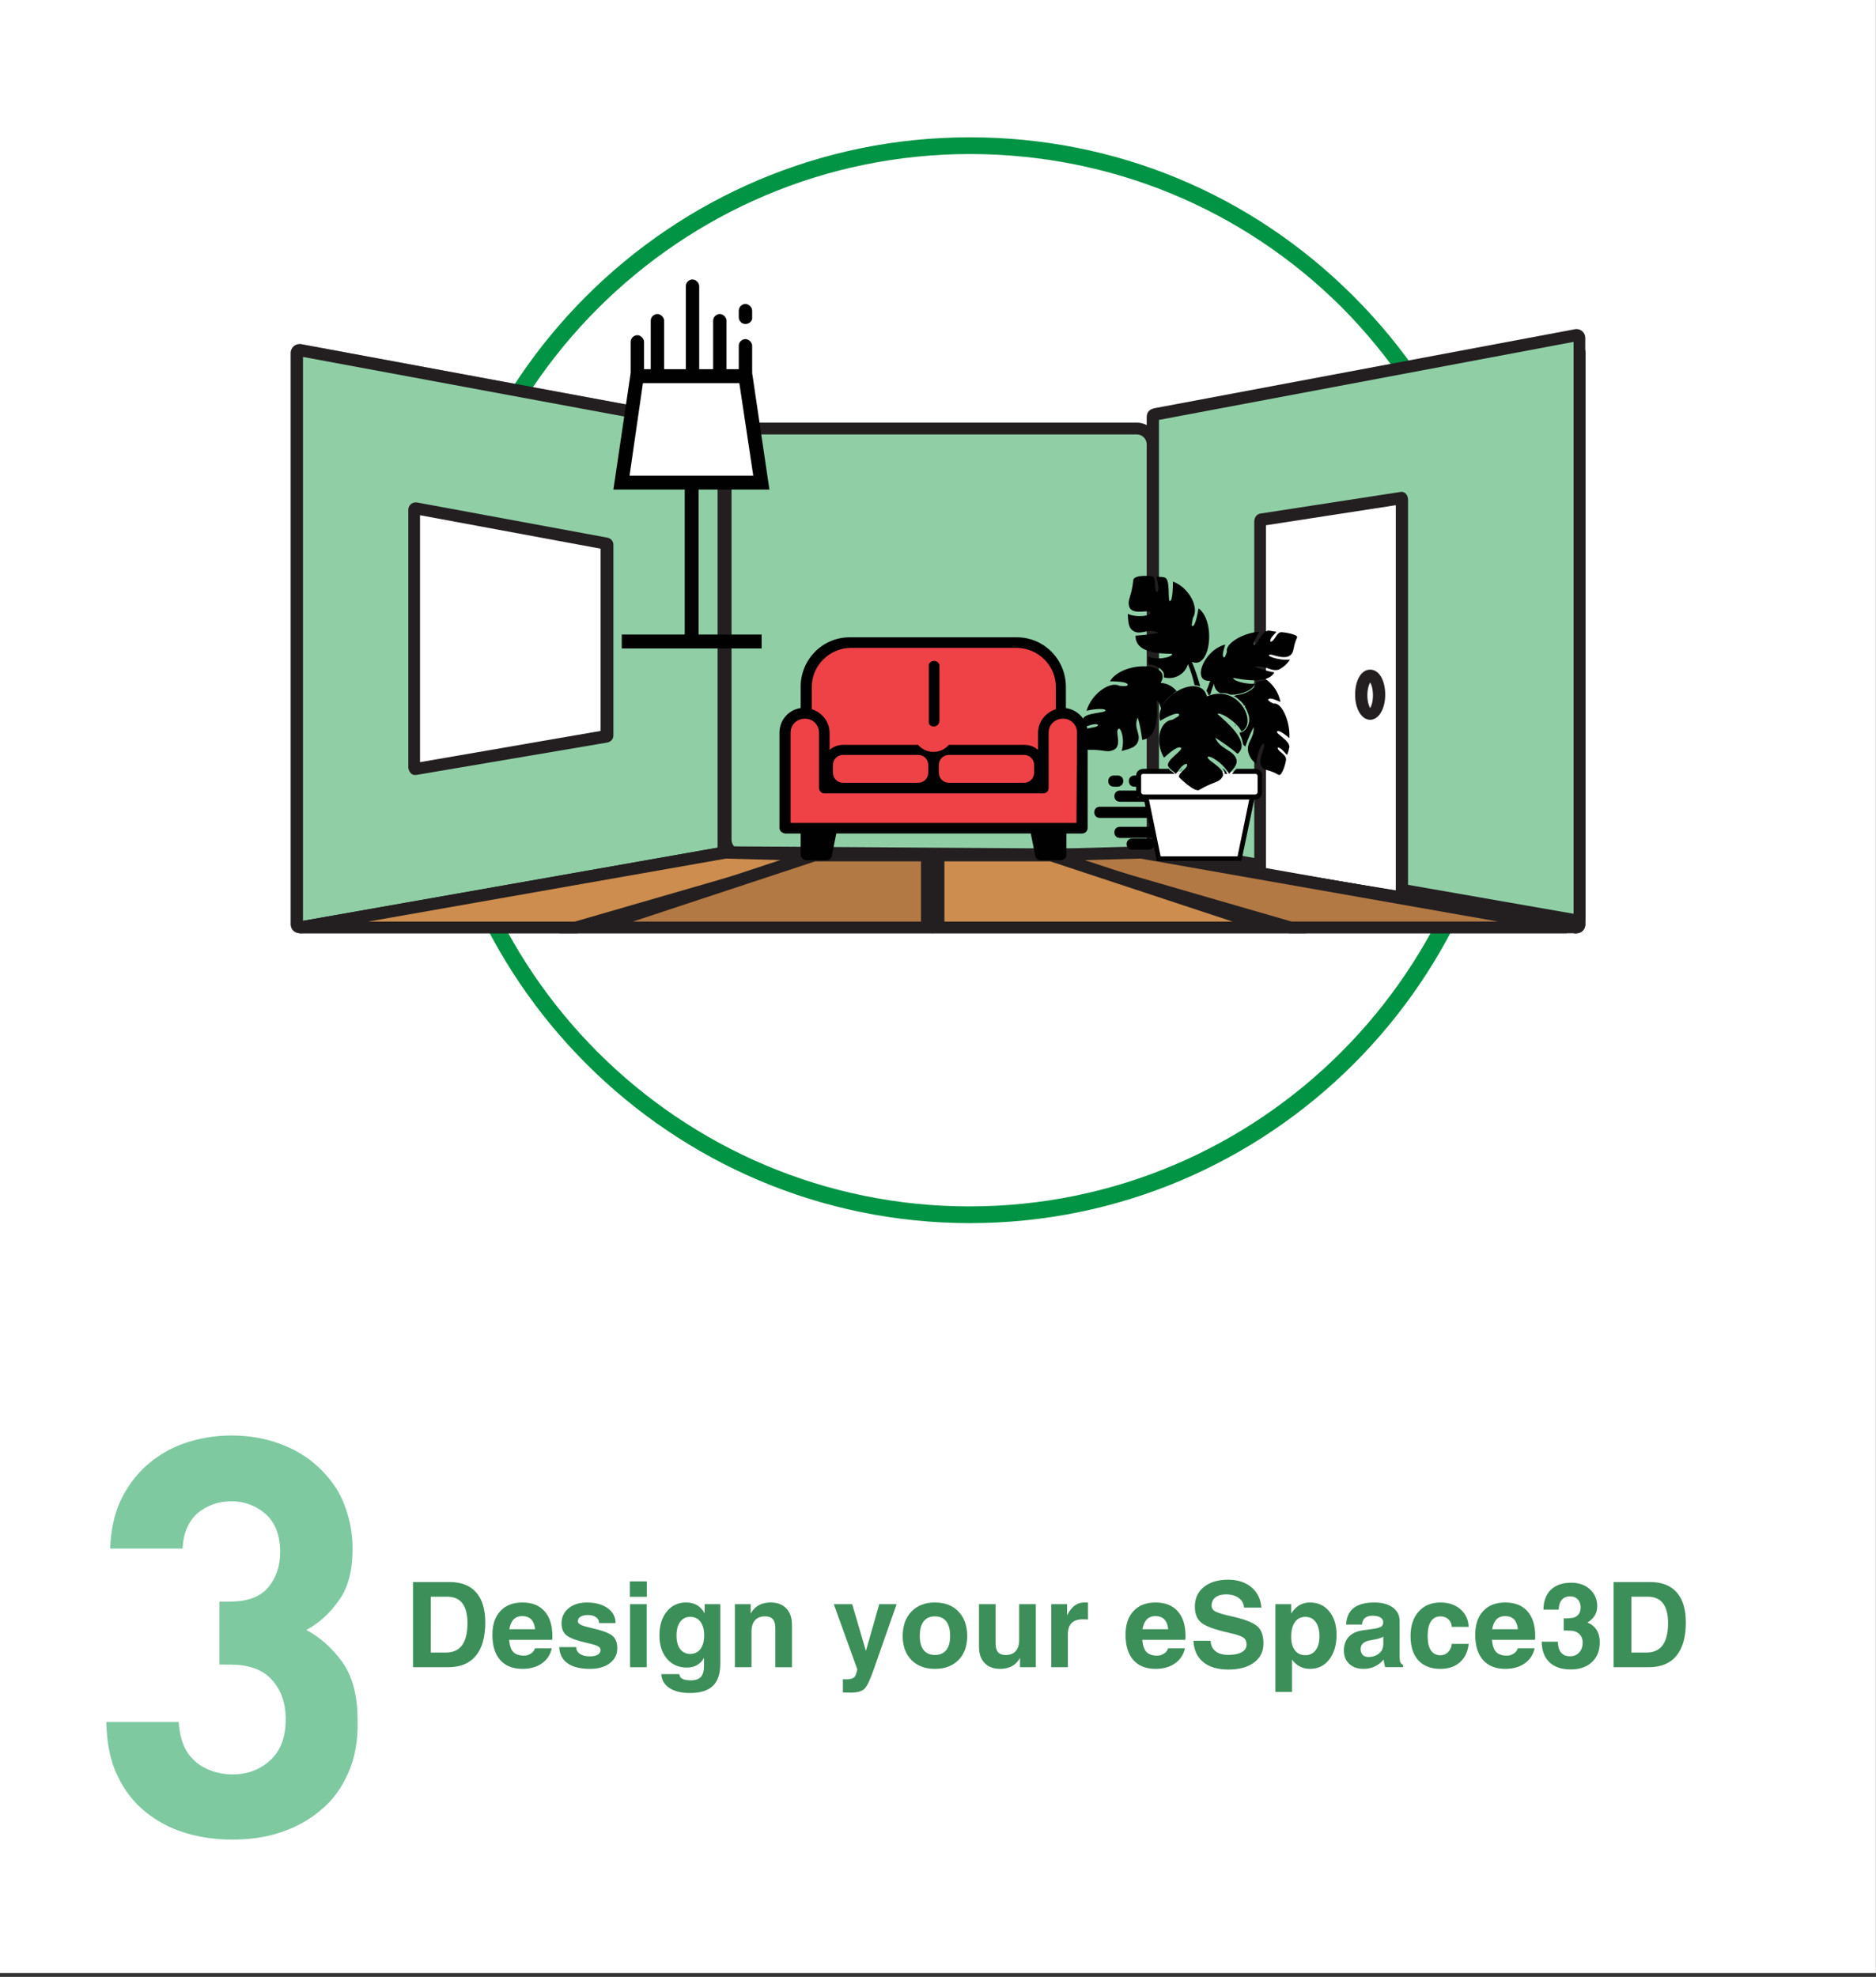 <?xml version="1.0" encoding="UTF-8" standalone="no"?>
<svg
   xmlns:dc="http://purl.org/dc/elements/1.1/"
   xmlns:cc="http://creativecommons.org/ns#"
   xmlns:rdf="http://www.w3.org/1999/02/22-rdf-syntax-ns#"
   xmlns:svg="http://www.w3.org/2000/svg"
   xmlns="http://www.w3.org/2000/svg"
   xmlns:sodipodi="http://sodipodi.sourceforge.net/DTD/sodipodi-0.dtd"
   xmlns:inkscape="http://www.inkscape.org/namespaces/inkscape"
   width="336.64"
   height="354.67"
   version="1.1"
   viewBox="0 0 336.64 354.67"
   xml:space="preserve"
   id="svg1023"
   sodipodi:docname="Add and Move.svg"
   inkscape:version="1.0.2 (e86c870, 2021-01-15)"><rect x="0" y="0" width="336.64" height="354.67" fill="#333333" stroke="none"/><defs
   id="defs1027" /><sodipodi:namedview
   pagecolor="#ffffff"
   bordercolor="#666666"
   borderopacity="1"
   objecttolerance="10"
   gridtolerance="10"
   guidetolerance="10"
   inkscape:pageopacity="0"
   inkscape:pageshadow="2"
   inkscape:window-width="1536"
   inkscape:window-height="811"
   id="namedview1025"
   showgrid="false"
   inkscape:zoom="1.2739764"
   inkscape:cx="205.51703"
   inkscape:cy="208.08624"
   inkscape:window-x="-8"
   inkscape:window-y="-8"
   inkscape:window-maximized="1"
   inkscape:current-layer="g1021"
   inkscape:document-rotation="0" />
<style
   type="text/css"
   id="style835">
	.st0{fill:#EF3835;}
	.st1{clip-path:url(#SVGID_2_);}
	.st2{fill:#FFFFFF;}
	.st3{fill:#5E2919;}
	.st4{clip-path:url(#SVGID_4_);}
	.st5{clip-path:url(#SVGID_6_);}
	.st6{opacity:0.5;}
	.st7{enable-background:new    ;}
	.st8{fill:#8DC63F;}
	.st9{fill:#231F20;}
	.st10{fill:#8FC640;}
	.st11{fill:#009444;}
	.st12{fill:#FBB042;}
	.st13{fill:#020202;}
	.st14{fill:#F7D5A9;}
	.st15{fill-rule:evenodd;clip-rule:evenodd;fill:#020202;}
	.st16{fill:#EF4147;}
	.st17{clip-path:url(#SVGID_8_);}
	.st18{fill:#010101;}
	.st19{opacity:0.5;enable-background:new    ;}
	.st20{fill:#51A6DC;}
	.st21{fill:#90CFA6;}
	.st22{fill:#CC8D4E;}
	.st23{fill:#B27945;}
	.st24{fill:#EF4247;}
	.st25{fill-rule:evenodd;clip-rule:evenodd;fill:#010101;}
	.st26{fill:#C3DB72;}
	.st27{fill:#FBB040;}
</style>
<g
   id="g839"><rect
     x="-0.017"
     y="-0.698"
     width="336.64"
     height="354.67"
     fill="#ffffff"
     fill-rule="evenodd"
     stop-color="#000000"
     stroke-linecap="round"
     stroke-linejoin="round"
     stroke-width="7.859"
     style="paint-order:fill markers stroke"
     id="rect837" /></g><g
   transform="translate(-103.83,-103.06)"
   id="g1021"><g
     transform="translate(-396.8,-70.205)"
     id="g845"><path
       class="st2"
       d="m 770.6,295.3 c 0,53 -42.9,95.9 -95.9,95.9 -53,0 -95.9,-42.9 -96,-95.9 0,-53 42.9,-95.9 95.9,-95.9 53,-0.1 96,42.8 96,95.9 z"
       id="path841" /><path
       class="st11"
       d="m 674.7,392.7 c -53.7,0 -97.4,-43.7 -97.5,-97.4 0,-53.7 43.7,-97.4 97.4,-97.4 h 0.1 c 26,0 50.4,10.1 68.8,28.5 18.4,18.4 28.6,42.8 28.6,68.9 v 0.1 c 0,53.6 -43.7,97.3 -97.4,97.3 z m 0,-191.8 c -52.1,0 -94.5,42.4 -94.5,94.4 0,52.1 42.4,94.4 94.4,94.4 52.1,0 94.4,-42.4 94.4,-94.5 v -0.1 c 0,-25.2 -9.9,-48.9 -27.7,-66.8 -17.7,-17.6 -41.4,-27.4 -66.6,-27.4 z"
       id="path843" /></g><g
     class="st19"
     transform="translate(-396.8,-70.205)"
     enable-background="new"
     opacity=".5"
     id="g851"><path
       class="st20"
       d="m 554.4,339.7 75.6,-13 c 0.3,0 0.5,-0.2 0.5,-0.5 v -75.6 c 0,-0.3 -0.2,-0.5 -0.5,-0.5 l -75.6,-14 c -0.3,0 -0.5,0.2 -0.5,0.5 v 102.6 c 0,0.2 0.3,0.5 0.5,0.5 z"
       id="path847" /><path
       class="st9"
       d="m 554.5,340.7 c -1,0 -1.7,-0.7 -1.7,-1.6 V 236.6 c 0,-0.9 0.7,-1.6 1.6,-1.6 h 0.2 l 75.5,14 c 0.8,0.1 1.5,0.7 1.5,1.6 v 75.6 c 0,0.8 -0.6,1.5 -1.5,1.6 z M 555,237.3 v 101.2 l 74.4,-12.8 v -74.6 z"
       id="path849" /></g><g
     transform="translate(-396.8,-70.205)"
     id="g865"><path
       class="st21"
       d="m 554.4,339.7 75.6,-13 c 0.3,0 0.5,-0.2 0.5,-0.5 v -75.6 c 0,-0.3 -0.2,-0.5 -0.5,-0.5 l -75.6,-14 c -0.3,0 -0.5,0.2 -0.5,0.5 v 102.6 c 0,0.2 0.3,0.5 0.5,0.5 z"
       id="path853" /><path
       class="st9"
       d="m 554.5,340.7 c -1,0 -1.7,-0.7 -1.7,-1.6 V 236.6 c 0,-0.9 0.7,-1.6 1.6,-1.6 h 0.2 l 75.5,14 c 0.8,0.1 1.5,0.7 1.5,1.6 v 75.6 c 0,0.8 -0.6,1.5 -1.5,1.6 z M 555,237.3 v 101.2 l 74.4,-12.8 v -74.6 z"
       id="path855" /><path
       class="st2"
       d="m 575.2,311.2 34.1,-5.9 c 0.1,0 0.2,-0.1 0.2,-0.2 V 271 c 0,-0.1 -0.1,-0.2 -0.2,-0.2 l -34.1,-6.3 c -0.1,0 -0.2,0.1 -0.2,0.2 V 311 c -0.1,0.1 0,0.2 0.2,0.2 z"
       id="path857" /><path
       class="st9"
       d="M 575.3,312.3 H 575 c -0.3,0 -0.6,-0.2 -0.8,-0.5 -0.2,-0.3 -0.3,-0.6 -0.3,-0.9 v -46.2 c 0,-0.7 0.6,-1.3 1.3,-1.3 h 0.2 l 34.1,6.3 c 0.7,0.1 1.2,0.6 1.2,1.3 v 34.2 c 0,0.7 -0.5,1.2 -1.2,1.3 z m 0.7,-1.4 v 0.1 z m 0,-45.2 V 310 l 32.4,-5.6 v -32.7 z"
       id="path859" /><path
       class="st2"
       d="m 783.5,339.7 -75.6,-13 c -0.3,0 -0.5,-0.2 -0.5,-0.5 v -75.6 c 0,-0.3 0.2,-0.5 0.5,-0.5 l 75.6,-14 c 0.3,0 0.5,0.2 0.5,0.5 v 102.6 c 0,0.2 -0.2,0.5 -0.5,0.5 z"
       id="path861" /><path
       class="st9"
       d="m 783.5,340.7 h -0.2 l -75.5,-13 c -0.8,-0.1 -1.5,-0.7 -1.5,-1.6 v -75.6 c 0,-0.8 0.6,-1.5 1.5,-1.6 l 75.6,-14 h 0.1 c 0.9,0 1.6,0.7 1.6,1.6 v 102.6 c 0,0.9 -0.7,1.6 -1.6,1.6 z m -75,-15 74.4,12.8 V 237.3 l -74.4,13.8 z"
       id="path863" /></g><g
     class="st19"
     transform="translate(-396.8,-70.205)"
     enable-background="new"
     opacity=".5"
     id="g871"><path
       class="st20"
       d="m 783.5,339.7 -75.6,-13 c -0.3,0 -0.5,-0.2 -0.5,-0.5 v -75.6 c 0,-0.3 0.2,-0.5 0.5,-0.5 l 75.6,-14 c 0.3,0 0.5,0.2 0.5,0.5 v 102.6 c 0,0.2 -0.2,0.5 -0.5,0.5 z"
       id="path867" /><path
       class="st9"
       d="m 783.5,340.7 h -0.2 l -75.5,-13 c -0.8,-0.1 -1.5,-0.7 -1.5,-1.6 v -75.6 c 0,-0.8 0.6,-1.5 1.5,-1.6 l 75.6,-14 h 0.1 c 0.9,0 1.6,0.7 1.6,1.6 v 102.6 c 0,0.9 -0.7,1.6 -1.6,1.6 z m -75,-15 74.4,12.8 V 237.3 l -74.4,13.8 z"
       id="path869" /></g><g
     transform="translate(-396.8,-70.205)"
     id="g889"><path
       class="st2"
       d="m 783.5,339.7 -75.6,-13 c -0.3,0 -0.5,-0.2 -0.5,-0.5 v -75.6 c 0,-0.3 0.2,-0.5 0.5,-0.5 l 75.6,-14 c 0.3,0 0.5,0.2 0.5,0.5 v 102.6 c 0,0.2 -0.2,0.5 -0.5,0.5 z"
       id="path873" /><path
       class="st9"
       d="m 783.5,340.7 h -0.2 l -75.5,-13 c -0.8,-0.1 -1.5,-0.7 -1.5,-1.6 v -75.6 c 0,-0.8 0.6,-1.5 1.5,-1.6 l 75.6,-14 h 0.1 c 0.9,0 1.6,0.7 1.6,1.6 v 102.6 c 0,0.9 -0.7,1.6 -1.6,1.6 z m -75,-15 74.4,12.8 V 237.3 l -74.4,13.8 z"
       id="path875" /><path
       class="st21"
       d="M 783.5,338.4 708,325.2 c -0.3,0 -0.5,-0.2 -0.5,-0.5 v -76.6 c 0,-0.3 0.2,-0.5 0.5,-0.5 l 75.6,-14.2 c 0.3,0 0.5,0.2 0.5,0.5 v 104 c 0,0.3 -0.3,0.5 -0.6,0.5 z"
       id="path877" /><path
       class="st9"
       d="m 783.6,339.4 c 0,0 -0.1,0 0,0 h -0.4 l -75.3,-13.1 c -0.8,-0.1 -1.5,-0.7 -1.5,-1.6 v -76.6 c 0,-0.4 0.1,-0.8 0.4,-1.1 0.3,-0.3 0.6,-0.4 1,-0.5 l 75.6,-14.2 h 0.1 c 0.9,0 1.6,0.7 1.6,1.6 V 338 c 0,0.8 -0.7,1.4 -1.5,1.4 z m -75,-15.2 74.4,13 V 234.6 l -74.4,14 z m 0,-76.1 z"
       id="path879" /><path
       class="st2"
       d="m 752.1,334.2 -25.2,-4 c -0.1,0 -0.2,-0.2 -0.2,-0.4 V 267 c 0,-0.2 0.1,-0.4 0.2,-0.4 l 25.2,-3.9 c 0.1,0 0.2,0.2 0.2,0.4 v 70.7 c 0,0.2 -0.1,0.4 -0.2,0.4 z"
       id="path881" /><path
       class="st9"
       d="m 752.1,335.2 h -0.2 l -25.1,-4 c -0.6,-0.1 -1.1,-0.6 -1.1,-1.5 v -62.8 c 0,-0.9 0.5,-1.4 1.1,-1.5 l 25.3,-3.9 c 0.7,0 1.2,0.6 1.2,1.5 v 70.7 c 0,1 -0.6,1.5 -1.2,1.5 z m -24.3,-6 23.3,3.8 v -69.1 l -23.3,3.6 z"
       id="path883" /><ellipse
       class="st2"
       cx="746.5"
       cy="297.9"
       rx="1.6"
       ry="3.5"
       id="ellipse885" /><path
       class="st9"
       d="m 746.5,302.4 c -1.5,0 -2.7,-1.9 -2.7,-4.5 0,-2.6 1.1,-4.5 2.7,-4.5 1.6,0 2.7,1.9 2.7,4.5 0,2.6 -1.2,4.5 -2.7,4.5 z m 0,-6.7 c -0.2,0.3 -0.5,1.1 -0.5,2.3 0,1.2 0.3,2 0.5,2.3 0.2,-0.3 0.5,-1.1 0.5,-2.3 0,-1.2 -0.3,-2 -0.5,-2.3 z"
       id="path887" /></g><g
     class="st19"
     transform="translate(-396.8,-70.205)"
     enable-background="new"
     opacity=".5"
     id="g895"><path
       class="st20"
       d="m 633.7,250.1 h 70.9 c 1.6,0 2.8,1.3 2.8,2.8 v 70.9 c 0,1.6 -1.3,2.8 -2.8,2.8 h -70.9 c -1.6,0 -2.8,-1.3 -2.8,-2.8 v -70.9 c -0.1,-1.6 1.2,-2.8 2.8,-2.8 z"
       id="path891" /><path
       class="st9"
       d="m 704.6,327.8 h -70.9 c -2.2,0 -3.9,-1.8 -3.9,-3.9 V 253 c 0,-2.2 1.8,-3.9 3.9,-3.9 h 70.9 c 2.2,0 3.9,1.8 3.9,3.9 v 70.9 c 0,2.1 -1.7,3.9 -3.9,3.9 z m -70.9,-76.6 c -1,0 -1.8,0.8 -1.8,1.8 v 70.9 c 0,1 0.8,1.8 1.8,1.8 h 70.9 c 1,0 1.8,-0.8 1.8,-1.8 V 253 c 0,-1 -0.8,-1.8 -1.8,-1.8 z"
       id="path893" /></g><g
     transform="translate(-396.8,-70.205)"
     id="g991"><path
       class="st21"
       d="m 633.7,250.1 h 70.9 c 1.6,0 2.8,1.3 2.8,2.8 v 70.9 c 0,1.6 -1.3,2.8 -2.8,2.8 h -70.9 c -1.6,0 -2.8,-1.3 -2.8,-2.8 v -70.9 c -0.1,-1.6 1.2,-2.8 2.8,-2.8 z"
       id="path897" /><path
       class="st9"
       d="m 704.6,327.8 h -70.9 c -2.2,0 -3.9,-1.8 -3.9,-3.9 V 253 c 0,-2.2 1.8,-3.9 3.9,-3.9 h 70.9 c 2.2,0 3.9,1.8 3.9,3.9 v 70.9 c 0,2.1 -1.7,3.9 -3.9,3.9 z m -70.9,-76.6 c -1,0 -1.8,0.8 -1.8,1.8 v 70.9 c 0,1 0.8,1.8 1.8,1.8 h 70.9 c 1,0 1.8,-0.8 1.8,-1.8 V 253 c 0,-1 -0.8,-1.8 -1.8,-1.8 z"
       id="path899" /><polygon
       class="st2"
       points="707,326.7 783.5,339.7 554.4,339.7 630.8,326.2 "
       id="polygon901" /><path
       class="st9"
       d="M 783.5,340.7 H 554.4 l -0.2,-2.1 76.5,-13.5 h 0.1 l 76.2,0.5 h 0.1 l 76.6,13 z M 566.7,338.6 H 770.8 L 706.9,327.8 631,327.3 Z"
       id="path903" /><polygon
       class="st22"
       points="554.4,339.7 630.8,326.2 648.7,326.7 604,339.7 "
       id="polygon905" /><path
       class="st9"
       d="m 604.2,340.7 h -49.7 l -0.2,-2.1 76.5,-13.5 h 0.1 l 24.8,0.7 z m -37.5,-2.1 h 37.1 l 38,-11 -10.9,-0.3 z"
       id="path907" /><polygon
       class="st23"
       points="781.8,339.7 705.3,326.2 687.5,326.7 732.2,339.7 "
       id="polygon909" /><path
       class="st9"
       d="M 781.8,340.7 H 732 l -51.3,-14.9 24.9,-0.7 h 0.1 l 76.4,13.5 z m -49.4,-2.1 h 37.1 l -64.2,-11.3 -10.9,0.3 z"
       id="path911" /><polygon
       class="st22"
       points="728.5,339.7 689.2,326.7 669,326.7 669,339.7 "
       id="polygon913" /><path
       class="st9"
       d="m 735.1,340.7 h -67.2 v -15.1 h 21.5 l 0.2,0.1 z m -65,-2.1 h 51.7 l -32.7,-10.8 h -19 z"
       id="path915" /><polygon
       class="st23"
       points="607.5,339.7 646.8,326.7 667,326.7 667,339.7 "
       id="polygon917" /><path
       class="st9"
       d="m 668.1,340.7 h -67.2 l 45.7,-15.1 h 21.5 z m -53.9,-2.1 h 51.7 v -10.8 h -19 z"
       id="path919" /><polygon
       class="st18"
       points="648.8,326.8 645.2,326.8 645.2,322 650.1,322 "
       id="polygon921" /><path
       class="st2"
       d="M 648.8,326.9 H 645 V 322 h 5.1 v 0.1 z m -3.5,-0.2 h 3.4 l 1.3,-4.6 h -4.7 z"
       id="path923" /><polygon
       class="st18"
       points="687.6,326.8 691.2,326.8 691.2,322 686.3,322 "
       id="polygon925" /><path
       class="st2"
       d="m 691.3,326.9 h -3.8 v -0.1 l -1.4,-4.9 h 5.1 v 5 z m -3.6,-0.2 h 3.4 v -4.6 h -4.7 z"
       id="path927" /><path
       class="st24"
       d="m 651.7,289.5 32.8,-0.6 2.2,0.6 3.8,4.1 0.5,6 v 1.4 l 1.4,0.5 2.5,2 -0.4,6 0.4,12.1 -8.8,0.3 h -44.8 l 0.3,-11.7 c 0,0 0.2,-6.9 0.3,-7 0.1,-0.1 1.5,-1.9 1.5,-1.9 l 2.5,-0.1 -0.5,-4.1 0.8,-3.9 1.5,-1.6 2.2,-1.3 z"
       id="path929" /><path
       class="st18"
       d="m 691.9,300.3 v -3.8 c 0,-4.9 -3.9,-8.9 -8.8,-8.9 h -30 c -4.9,0 -8.8,4 -8.8,8.9 v 3.8 c -2.2,0.3 -3.8,2.2 -3.8,4.4 v 17.1 c 0,0.5 0.4,0.9 1,1 h 2.8 v 3.8 c 0,0.5 0.5,1 1,1 h 3.6 c 0.5,0 0.9,-0.3 1,-0.8 l 0.8,-4 h 34.9 l 0.8,4 c 0.1,0.5 0.5,0.8 1,0.8 h 3.6 c 0.5,0 0.9,-0.4 1,-0.9 v -3.9 h 2.8 c 0.5,0 1,-0.4 1,-1 v -17.1 c 0,-2.2 -1.7,-4.1 -3.9,-4.4 z m -38.7,-10.8 h 30 c 3.8,0.1 6.9,3.2 6.9,7 v 4 c -1.9,0.6 -3.2,2.3 -3.2,4.3 v 3 c -0.7,-0.6 -1.5,-0.9 -2.4,-0.9 h -13.6 c -1.3,1.5 -3.6,1.7 -5.1,0.4 -0.1,-0.1 -0.3,-0.2 -0.4,-0.4 h -13.5 c -0.9,0 -1.7,0.3 -2.4,0.9 v -3 c 0,-2 -1.3,-3.7 -3.2,-4.3 v -4 c 0,-3.8 3.1,-6.9 6.9,-7 z m -3.1,22.4 v -1.4 c 0,-1 0.8,-1.8 1.8,-1.8 h 13.5 c 1,0 1.8,0.8 1.8,1.8 v 1.4 c 0,1 -0.8,1.8 -1.8,1.8 h -13.5 c -1,0 -1.8,-0.8 -1.8,-1.8 z m 19,0 v -1.4 c 0,-1 0.8,-1.8 1.8,-1.8 h 13.5 c 1,0 1.8,0.8 1.8,1.8 v 1.4 c 0,1 -0.8,1.8 -1.8,1.8 h -13.5 c -1,0 -1.8,-0.8 -1.8,-1.8 z m -20.9,13.7 h -1.9 v -2.9 h 2.5 z m 41.8,0 h -1.9 l -0.6,-2.9 h 2.5 z m 3.8,-4.7 h -51.3 v -16.2 c 0,-1.4 1.1,-2.5 2.6,-2.5 1.4,0 2.5,1.1 2.5,2.5 v 9.9 c 0,0.5 0.4,1 0.9,1 h 0.1 39.2 c 0.6,0 1,-0.4 1,-1 v -9.9 c 0,-1.4 1.1,-2.5 2.6,-2.5 1.4,0 2.5,1.1 2.5,2.5 z"
       id="path931" /><path
       class="st18"
       d="m 668.2,303.6 c 0.5,0 1,-0.4 1,-1 v -10.1 c -0.2,-0.5 -0.7,-0.8 -1.3,-0.6 -0.3,0.1 -0.5,0.3 -0.6,0.6 v 10.1 c -0.1,0.6 0.3,1 0.9,1 z"
       id="path933" /><polygon
       class="st2"
       points="615,240.8 634.4,240.8 637.3,259.9 612.2,259.9 "
       id="polygon935" /><path
       class="st18"
       d="m 638.7,261.1 h -28 l 3.2,-21.6 h 21.6 z m -25.1,-2.5 h 22.2 L 633.3,242 H 616 Z"
       id="path937" /><rect
       class="st18"
       x="623.5"
       y="259.9"
       width="2.5"
       height="28.1"
       id="rect939" /><polyline
       class="st2"
       points="612.2 288.3 615.7 288.3 637.3 288.3"
       id="polyline941" /><rect
       class="st18"
       x="612.2"
       y="287.1"
       width="25.1"
       height="2.5"
       id="rect943" /><path
       class="st18"
       d="m 615,240.9 c -0.7,0 -1.2,-0.6 -1.2,-1.2 v -5.1 c 0,-0.7 0.6,-1.2 1.2,-1.2 0.6,0 1.2,0.6 1.2,1.2 v 5.1 c 0,0.7 -0.5,1.2 -1.2,1.2 z"
       id="path945" /><path
       class="st18"
       d="m 618.6,240.9 c -0.7,0 -1.2,-0.6 -1.2,-1.2 v -8.9 c 0,-0.7 0.6,-1.2 1.2,-1.2 0.6,0 1.2,0.6 1.2,1.2 v 8.9 c 0,0.7 -0.5,1.2 -1.2,1.2 z"
       id="path947" /><path
       class="st18"
       d="m 629.8,240.9 c -0.7,0 -1.2,-0.6 -1.2,-1.2 v -8.9 c 0,-0.7 0.6,-1.2 1.2,-1.2 0.6,0 1.2,0.6 1.2,1.2 v 8.9 c 0,0.7 -0.5,1.2 -1.2,1.2 z"
       id="path949" /><path
       class="st18"
       d="m 634.4,240.9 c -0.7,0 -1.2,-0.6 -1.2,-1.2 v -4.4 c 0,-0.7 0.6,-1.2 1.2,-1.2 0.6,0 1.2,0.6 1.2,1.2 v 4.4 c 0.1,0.7 -0.5,1.2 -1.2,1.2 z"
       id="path951" /><path
       class="st18"
       d="m 634.4,231.4 c -0.7,0 -1.2,-0.6 -1.2,-1.2 V 229 c 0,-0.7 0.6,-1.2 1.2,-1.2 0.6,0 1.2,0.6 1.2,1.2 v 1.2 c 0.1,0.6 -0.5,1.2 -1.2,1.2 z"
       id="path953" /><path
       class="st18"
       d="m 624.9,240.9 c -0.7,0 -1.2,-0.6 -1.2,-1.2 v -15.1 c 0,-0.7 0.6,-1.2 1.2,-1.2 0.6,0 1.2,0.6 1.2,1.2 v 15.1 c 0,0.7 -0.5,1.2 -1.2,1.2 z"
       id="path955" /><path
       class="st18"
       d="m 706.8,325.7 h -3 c -0.6,0 -1,-0.4 -1,-1 0,-0.6 0.4,-1 1,-1 h 3 c 0.6,0 1,0.4 1,1 0,0.6 -0.5,1 -1,1 z"
       id="path957" /><path
       class="st18"
       d="m 706.8,323.6 h -5.2 c -0.6,0 -1,-0.4 -1,-1 0,-0.6 0.4,-1 1,-1 h 5.2 c 0.6,0 1,0.4 1,1 0,0.6 -0.5,1 -1,1 z"
       id="path959" /><path
       class="st18"
       d="m 706.8,317.1 h -5.2 c -0.6,0 -1,-0.4 -1,-1 0,-0.6 0.4,-1 1,-1 h 5.2 c 0.6,0 1,0.4 1,1 0,0.6 -0.5,1 -1,1 z"
       id="path961" /><path
       class="st18"
       d="m 706.8,314.4 h -2.6 c -0.6,0 -1,-0.4 -1,-1 0,-0.6 0.4,-1 1,-1 h 2.6 c 0.6,0 1,0.4 1,1 0,0.6 -0.5,1 -1,1 z"
       id="path963" /><path
       class="st18"
       d="m 701.2,314.4 h -0.7 c -0.6,0 -1,-0.4 -1,-1 0,-0.6 0.4,-1 1,-1 h 0.7 c 0.6,0 1,0.4 1,1 0,0.6 -0.5,1 -1,1 z"
       id="path965" /><path
       class="st18"
       d="M 706.8,320 H 698 c -0.6,0 -1,-0.4 -1,-1 0,-0.6 0.4,-1 1,-1 h 8.8 c 0.6,0 1,0.4 1,1 0,0.6 -0.5,1 -1,1 z"
       id="path967" /><polyline
       class="st2"
       points="708.8 327.4 723.1 327.4 725.4 316.3 706.2 316.3"
       id="polyline969" /><polygon
       class="st2"
       points="726.7,311.7 726.7,316.3 706.2,316.3 704.8,316.3 704.8,311.7 "
       id="polygon971" /><path
       class="st25"
       d="m 721.1,307.6 c -0.2,-0.1 -0.3,-0.2 -0.5,-0.3 -0.3,-0.2 -0.5,-0.4 -0.8,-0.6 0.3,0.2 0.6,0.4 0.8,0.6 0.2,0.1 0.3,0.2 0.5,0.3 z"
       id="path973" /><path
       class="st25"
       d="m 719.8,312.9 c -0.6,0.8 -1.7,0.7 -4,2.1 -0.9,0.4 -3.5,-2.2 -3.6,-2.3 -0.2,-0.9 1.8,-1.6 1.4,-2.4 -1,0.1 -1.5,1.4 -2,1.8 -0.3,-0.4 -1,-0.8 -1.3,-1.3 -0.7,-1.1 2.9,-3 2.2,-3.4 -0.7,-0.4 -2.6,1.5 -3,1.8 -1.7,-2.9 -0.8,-6.6 1.5,-6.8 0.7,-0.4 1.4,-0.7 1.2,-1 -0.5,-0.5 -2.9,0.9 -3.4,1.2 -1.2,-4.2 7.2,-8.9 8.4,-4.4 5.7,-2.4 9.2,4.9 6.2,6.3 -0.4,-1.2 -3.3,-3.4 -4.3,-3.2 -0.1,0.2 6.5,4.9 3.6,7.2 -1.3,-1.1 -2.6,-2 -4,-2.9 0.8,2.1 3.3,2.2 3.8,3.9 0.3,1 -0.7,1.8 -1.3,2.6 -1.2,-2.2 -4.3,-3.8 -3.8,-2.8 0.4,0.7 3.7,2.2 2.4,3.6 z"
       id="path975" /><path
       class="st25"
       d="m 727.2,311 c 0.6,0.6 1.2,0.3 2.9,1.3 0.7,0.2 1.4,-2.7 1.3,-2.9 -0.1,-0.9 -1.5,-1.3 -1.5,-2 0.6,-0.1 1.3,1 1.7,1.3 0.2,-0.5 0.3,-0.9 0.4,-1.4 0.1,-1.2 -2.5,-2.4 -2.2,-2.8 0.3,-0.4 1.9,0.9 2.2,1.2 0.2,-3 -1.4,-6.5 -2.8,-6.2 -0.5,-0.2 -1,-0.5 -1,-0.7 0.2,-0.6 1.9,0.3 2.2,0.4 -0.3,-1.6 -1.2,-3 -2.5,-4 -0.6,0.2 -1.2,0.3 -1.8,0.3 l -0.1,0.4 c -0.2,0.6 -0.7,1.1 -1.3,1.4 -0.7,0.4 -1.5,0.6 -2.3,0.7 -0.1,0.1 -0.2,0.1 -0.4,0.1 0.5,0.3 1,0.7 1.4,1.1 0.2,0.2 0.4,0.4 0.5,0.7 0,0 0.1,-0.1 0.2,-0.1 0,0.1 -0.1,0.2 -0.1,0.2 0.3,0.5 0.5,1 0.7,1.6 0.2,0.8 0.1,1.6 -0.4,2.3 -0.2,0.3 -0.5,0.6 -0.8,0.7 l -0.3,0.1 -0.1,-0.2 c 0,0.2 0,0.5 0.1,0.7 0.3,0.5 0.4,1.1 0.5,1.6 0.1,0.2 0.3,0.3 0.4,0.4 0.4,-1.2 0.9,-2.4 1.5,-3.5 0.1,2.1 -1.3,2.6 -1,4.4 0.2,0.9 0.7,1.7 1.5,2.2 0.1,-2.3 1.3,-4.4 1.4,-3.3 0,0.8 -1.4,3 -0.3,4 z m -5,-7.7 c 0.1,0.1 0.2,0.1 0.2,0.2 0,0.1 -0.2,-0.1 -0.2,-0.2 z"
       id="path977" /><path
       class="st25"
       d="m 732.4,290.6 c 0.5,-0.7 0.2,-1.2 1,-3 0.1,-0.6 -2.9,-1 -3,-0.9 -0.8,0.2 -1,1.6 -1.8,1.7 -0.2,-0.6 0.8,-1.4 1.1,-1.8 -0.4,0 -1,-0.2 -1.5,-0.2 -1.2,0.1 -2.1,2.8 -2.5,2.6 -0.4,-0.2 0.7,-2 0.9,-2.4 -3,0.2 -6.2,2.2 -5.8,3.6 -0.2,0.6 -0.4,1.1 -0.5,1 -0.6,-0.1 0.1,-1.9 0.2,-2.3 -3.9,1 -6.1,6.8 -2.7,6.5 -0.2,0.5 -0.4,1.2 -0.7,1.8 0.2,0.2 0.3,0.5 0.4,0.8 0.1,-0.1 0.2,-0.1 0.3,-0.1 0.2,-0.7 0.4,-1.3 0.7,-2 0,0.7 0.4,1.4 1.1,1.7 0.4,0 0.9,0 1.3,0.1 0.2,0.1 0.5,0.2 0.7,0.2 1.9,0 4,-0.9 4.2,-2 -1.2,0.2 -3.8,-0.4 -3.9,-1 0.1,-0.1 6.1,1.5 7.4,-1 -1.2,-0.2 -2.4,-0.6 -3.6,-1 2.1,-0.4 2.8,0.9 4.4,0.5 0.8,-0.4 1.5,-1 2,-1.8 -2.2,0.2 -4.6,-0.8 -3.5,-0.9 0.6,0 2.8,1.1 3.8,-0.1 z"
       id="path979" /><path
       class="st25"
       d="m 700.2,307.9 c -1,0.4 -1.6,-0.2 -4.3,-0.1 -0.9,-0.1 -1,-3.2 -0.9,-3.3 0.5,-0.9 2.5,-0.5 2.7,-1.2 -0.8,-0.4 -2.1,0.4 -2.7,0.4 0.1,-0.4 -0.1,-1 0,-1.5 0.3,-1.1 4.2,-1 4,-1.5 -0.2,-0.5 -2.9,-0.1 -3.4,0.1 0.8,-2.9 4.1,-5.4 5.9,-4.5 0.8,0.1 1.5,0.1 1.5,-0.2 -0.1,-0.6 -2.7,-0.6 -3.2,-0.6 2.2,-3.7 11.4,-3.6 9.1,0.3 1.1,0 2.2,0.6 2.9,1.5 -0.3,0.1 -0.5,0.3 -0.7,0.5 -1,0.7 -1.7,1.6 -2.1,2.7 -0.2,-0.8 -0.5,-1.5 -0.8,-1.6 -0.2,0.1 1,6.6 -2.6,7.1 -0.2,-1.4 -0.4,-2.7 -0.8,-4 -0.9,2 0.8,3 -0.1,4.6 -0.5,0.9 -1.8,1.1 -2.8,1.4 0.7,-2.2 -0.3,-4.8 -0.7,-3.8 -0.4,0.5 0.9,3.2 -1,3.7 z"
       id="path981" /><path
       class="st25"
       d="m 703.2,281.8 c -0.2,-1 0.5,-1.6 0.8,-4.5 0.2,-1 3.3,-0.7 3.5,-0.6 0.7,0.5 0.1,2.6 0.8,2.8 0.5,-0.7 -0.1,-2.1 -0.1,-2.8 0.4,0.1 1,0 1.5,0.2 1,0.4 0.4,4.4 0.9,4.2 0.5,-0.2 0.5,-2.9 0.5,-3.5 2.8,1 4.8,4.6 3.6,6.5 -0.2,0.9 -0.3,1.5 -0.1,1.5 0.6,0 1,-2.7 1.1,-3.2 3.2,2.4 2.1,11.1 -1.2,9.6 0.6,1.4 1.1,2.9 1.5,4.4 -0.3,-0.1 -0.7,-0.2 -1,-0.2 -0.3,-1.3 -0.7,-2.6 -1.2,-3.8 -0.5,1.8 -2.4,2.9 -4.3,2.4 0,-0.3 0,-0.6 -0.1,-0.9 -0.5,-0.8 -1.4,-1.3 -2.4,-1.4 h -0.2 c -0.2,-0.5 -0.2,-1 -0.1,-1.5 0.9,0.7 4,0.4 4.3,-0.4 -0.1,-0.2 -6.7,0.5 -6.6,-3.3 1.4,-0.1 2.7,-0.2 4.1,-0.5 -1.8,-1 -3.2,0.6 -4.6,-0.4 -0.9,-0.6 -0.8,-2 -0.9,-3 2.1,0.9 4.9,0.1 3.9,-0.4 -0.6,-0.3 -3.5,0.7 -3.7,-1.2 z"
       id="path983" /><path
       class="st25"
       d="m 712.8,311.2 h -0.1 c -0.1,0.2 -0.3,0.3 -0.4,0.5 -0.1,0.2 -0.2,0.3 -0.3,0.4 h 0.1 c 0.1,-0.3 0.4,-0.6 0.7,-0.9 z"
       id="path985" /><path
       class="st25"
       d="M 720.2,311.2 H 720 c 0.3,0.2 0.4,0.6 0.4,0.9 h 0.5 c -0.2,-0.3 -0.4,-0.6 -0.6,-0.8 z"
       id="path987" /><path
       class="st25"
       d="m 725.7,316.7 h 0.2 c 0.7,0 1.2,-0.6 1.2,-1.3 v -3 c 0,-0.7 -0.5,-1.2 -1.2,-1.2 h -3.4 l -0.4,0.4 c -0.1,0.1 -0.2,0.3 -0.4,0.5 h 4.2 c 0.2,0 0.3,0.1 0.4,0.3 v 3 c 0,0.2 -0.2,0.4 -0.4,0.4 h -20.1 c -0.2,0 -0.4,-0.2 -0.4,-0.4 v -3 c 0,-0.2 0.2,-0.3 0.4,-0.3 h 5.6 c -0.1,-0.1 -0.1,-0.2 -0.2,-0.2 -0.1,-0.1 -0.2,-0.2 -0.4,-0.3 -0.2,-0.1 -0.3,-0.2 -0.4,-0.4 h -4.6 c -0.7,0 -1.3,0.5 -1.3,1.2 v 3 c 0,0.7 0.6,1.3 1.3,1.3 h 0.1 l 2.3,11 h 15.2 z m -0.9,0 -2.1,10.2 h -13.8 l -2.1,-10.2 z"
       id="path989" /></g><g
     class="st6"
     transform="translate(-466.8,-70.205)"
     opacity=".5"
     id="g997"><g
       class="st7"
       id="g995"><path
         class="st11"
         d="m 633.1,491.4 c -1.2,2.7 -2.8,4.9 -4.9,6.6 -2.1,1.8 -4.5,3.1 -7.2,4 -2.7,0.9 -5.6,1.3 -8.7,1.3 -2.9,0 -5.8,-0.4 -8.4,-1.2 -2.7,-0.8 -5.1,-2.1 -7.2,-3.8 -2.1,-1.7 -3.8,-3.9 -5,-6.5 -1.3,-2.6 -1.9,-5.8 -2,-9.6 h 13 c 0.1,1.6 0.4,3 0.9,4.2 0.5,1.2 1.2,2.1 2.1,2.9 0.9,0.8 1.9,1.3 3,1.7 1.2,0.4 2.4,0.6 3.6,0.6 2.8,0 5.1,-0.9 6.9,-2.6 1.8,-1.7 2.7,-4.1 2.7,-7.3 0,-3 -0.9,-5.4 -2.6,-7.2 -1.7,-1.8 -4.2,-2.6 -7.4,-2.6 H 610 v -11.3 h 1.9 c 3.2,0 5.5,-0.9 6.9,-2.6 1.4,-1.7 2.1,-3.8 2.1,-6.3 0,-3 -0.9,-5.3 -2.6,-6.8 -1.7,-1.5 -3.8,-2.3 -6.1,-2.3 -2.5,0 -4.5,0.8 -6.2,2.2 -1.6,1.5 -2.5,3.6 -2.6,6.3 h -13 c 0.1,-3.2 0.7,-6 1.8,-8.5 1.2,-2.5 2.7,-4.6 4.7,-6.4 1.9,-1.7 4.2,-3.1 6.8,-4 2.6,-0.9 5.5,-1.4 8.5,-1.4 3.1,0 6,0.5 8.7,1.5 2.7,1 5,2.4 6.9,4.2 1.9,1.8 3.5,3.9 4.5,6.4 1,2.5 1.6,5.2 1.6,8.2 0,3.9 -0.8,7 -2.4,9.2 -1.6,2.3 -3.5,4.1 -5.9,5.4 2.5,1.3 4.7,3.3 6.5,5.8 1.8,2.6 2.7,6 2.7,10.4 0.1,3.7 -0.5,6.8 -1.7,9.5 z"
         id="path993" /></g></g></g>
<g
   aria-label="Design your eSpace3D"
   id="text1008"
   style="font-size:21.298px;line-height:1.25;font-family:NokiaKokia;-inkscape-font-specification:NokiaKokia;letter-spacing:0px;word-spacing:0px;fill:#3d8f59;fill-opacity:1;stroke-width:0.532"
   transform="translate(4,-2)"><path
     d="m 70.11,301.111 v -15.287 0 h 1.591 v 0 h 4.95 q 3.151,0 4.784,1.851 1.643,1.851 1.643,5.418 0,3.931 -1.706,5.98 -1.695,2.038 -4.981,2.038 h -4.69 v 0 z m 3.193,-2.631 v 0 h 2.693 q 1.945,0 2.912,-1.31 0.978,-1.321 0.978,-3.952 0,-2.382 -0.905,-3.567 -0.905,-1.196 -2.725,-1.196 h -2.953 v 0 z"
     style="font-style:normal;font-variant:normal;font-weight:normal;font-stretch:normal;font-family:Helvetica;-inkscape-font-specification:Helvetica;fill:#3d8f59;fill-opacity:1;stroke-width:0.532"
     id="path1041" /><path
     d="m 89.734,301.402 q -2.579,0 -3.983,-1.591 -1.394,-1.591 -1.394,-4.534 0,-2.714 1.425,-4.243 1.425,-1.539 3.952,-1.539 2.59,0 3.983,1.57 1.404,1.56 1.404,4.451 0.021,0.333 -0.052,0.676 v 0 h -7.706 v 0 q 0.104,1.342 0.593,2.007 0.624,0.832 2.08,0.832 0.676,0 1.248,-0.385 0.582,-0.385 0.697,-0.926 v 0 h 3.037 v 0 q -0.385,1.726 -1.789,2.704 -1.394,0.978 -3.494,0.978 z m 2.278,-7.113 v 0 q -0.104,-1.019 -0.541,-1.591 -0.572,-0.759 -1.778,-0.759 -1.154,0 -1.758,0.884 -0.374,0.562 -0.541,1.466 v 0 z"
     style="font-style:normal;font-variant:normal;font-weight:normal;font-stretch:normal;font-family:Helvetica;-inkscape-font-specification:Helvetica;fill:#3d8f59;fill-opacity:1;stroke-width:0.532"
     id="path1043" /><path
     d="m 103.503,293.187 v 0 q 0,-0.655 -0.541,-1.05 -0.541,-0.395 -1.435,-0.395 -0.863,0 -1.352,0.302 -0.478,0.291 -0.478,0.822 0,0.374 0.551,0.645 0.541,0.26 1.924,0.572 2.745,0.614 3.671,1.342 0.926,0.728 0.926,2.288 0,1.664 -1.352,2.683 -1.342,1.009 -3.546,1.009 -2.61,0 -4.025,-0.998 -1.404,-0.998 -1.498,-2.912 v 0 h 3.037 v 0 q 0.031,0.78 0.686,1.227 0.666,0.437 1.799,0.437 0.894,0 1.394,-0.302 0.51,-0.312 0.51,-0.863 0,-0.385 -0.489,-0.655 -0.489,-0.26 -1.716,-0.53 -2.87,-0.645 -3.837,-1.362 -0.967,-0.707 -0.967,-2.194 0,-1.685 1.248,-2.714 1.258,-1.04 3.307,-1.04 2.309,0 3.723,1.019 1.414,1.009 1.414,2.673 v 0 z"
     style="font-style:normal;font-variant:normal;font-weight:normal;font-stretch:normal;font-family:Helvetica;-inkscape-font-specification:Helvetica;fill:#3d8f59;fill-opacity:1;stroke-width:0.532"
     id="path1045" /><path
     d="m 109.057,301.111 v -11.315 0 h 1.487 1.498 v 0 11.315 0 h -1.487 z m -0.031,-15.402 h 3.037 v 2.766 h -3.037 z"
     style="font-style:normal;font-variant:normal;font-weight:normal;font-stretch:normal;font-family:Helvetica;-inkscape-font-specification:Helvetica;fill:#3d8f59;fill-opacity:1;stroke-width:0.532"
     id="path1047" /><path
     d="m 119.966,303.461 q 1.258,0 1.81,-0.614 0.551,-0.603 0.551,-2.007 v -1.394 0 l -0.239,0.364 q -0.988,1.362 -2.839,1.362 -2.205,0 -3.567,-1.581 -1.352,-1.591 -1.352,-4.191 0,-2.662 1.321,-4.285 1.321,-1.622 3.473,-1.622 1.903,0 2.953,1.383 0.198,0.26 0.364,0.572 v 0 -1.654 0 h 2.808 v 10.712 q 0,2.683 -1.331,3.952 -1.321,1.279 -4.129,1.279 -2.309,0 -3.671,-0.905 -1.362,-0.894 -1.456,-2.486 v 0 h 3.245 v 0 q 0.042,0.582 0.53,0.842 0.499,0.27 1.529,0.27 z m -0.094,-11.388 q -1.165,0 -1.82,0.894 -0.655,0.884 -0.655,2.465 0,1.55 0.655,2.423 0.655,0.863 1.81,0.863 1.175,0 1.83,-0.884 0.666,-0.884 0.666,-2.444 0,-1.56 -0.666,-2.434 -0.655,-0.884 -1.82,-0.884 z"
     style="font-style:normal;font-variant:normal;font-weight:normal;font-stretch:normal;font-family:Helvetica;-inkscape-font-specification:Helvetica;fill:#3d8f59;fill-opacity:1;stroke-width:0.532"
     id="path1049" /><path
     d="m 127.87,301.111 v -11.315 0 h 1.414 1.425 v 0 1.674 0 0 q 0.177,-0.302 0.385,-0.572 1.102,-1.404 3.203,-1.404 1.789,0 2.797,1.061 1.019,1.061 1.019,2.943 v 7.613 0 h -1.487 -1.498 v 0 -7.072 q 0,-1.05 -0.458,-1.55 -0.447,-0.51 -1.383,-0.51 -1.175,0 -1.81,0.707 -0.624,0.707 -0.624,2.038 v 0 6.385 0 h -1.487 z"
     style="font-style:normal;font-variant:normal;font-weight:normal;font-stretch:normal;font-family:Helvetica;-inkscape-font-specification:Helvetica;fill:#3d8f59;fill-opacity:1;stroke-width:0.532"
     id="path1051" /><path
     d="m 156.895,289.796 -4.056,11.554 q -0.978,2.86 -1.674,3.588 -0.697,0.728 -2.486,0.728 l -1.425,-0.031 v -2.392 q 0.104,0.042 0.572,0.042 1.196,0 1.56,-0.489 0.229,-0.312 0.458,-1.29 v 0 l -4.222,-11.71 v 0 h 1.643 1.654 v 0 l 2.465,8.392 v 0 0 l 2.392,-8.392 v 0 h 1.56 z"
     style="font-style:normal;font-variant:normal;font-weight:normal;font-stretch:normal;font-family:Helvetica;-inkscape-font-specification:Helvetica;fill:#3d8f59;fill-opacity:1;stroke-width:0.532"
     id="path1053" /><path
     d="m 163.769,301.402 q -2.652,0 -4.222,-1.591 -1.56,-1.591 -1.56,-4.295 0,-2.766 1.56,-4.389 1.57,-1.633 4.222,-1.633 2.673,0 4.233,1.633 1.56,1.622 1.56,4.389 0,2.704 -1.56,4.295 -1.56,1.591 -4.233,1.591 z m 0,-2.496 q 1.331,0 2.028,-0.874 0.697,-0.874 0.697,-2.548 0,-1.716 -0.697,-2.6 -0.697,-0.894 -2.028,-0.894 -1.331,0 -2.028,0.894 -0.686,0.884 -0.686,2.6 0,1.674 0.686,2.548 0.697,0.874 2.028,0.874 z"
     style="font-style:normal;font-variant:normal;font-weight:normal;font-stretch:normal;font-family:Helvetica;-inkscape-font-specification:Helvetica;fill:#3d8f59;fill-opacity:1;stroke-width:0.532"
     id="path1055" /><path
     d="m 174.657,289.796 v 7.082 q 0,1.04 0.447,1.539 0.447,0.499 1.373,0.499 1.165,0 1.789,-0.707 0.624,-0.707 0.624,-2.038 v 0 -6.375 0 h 1.487 1.498 v 0 11.315 0 h -1.414 -1.425 v 0 -1.695 0 0 q -0.156,0.312 -0.374,0.582 -1.102,1.404 -3.193,1.404 -1.789,0 -2.797,-1.05 -0.998,-1.061 -0.998,-2.933 v -7.623 0 h 1.487 z"
     style="font-style:normal;font-variant:normal;font-weight:normal;font-stretch:normal;font-family:Helvetica;-inkscape-font-specification:Helvetica;fill:#3d8f59;fill-opacity:1;stroke-width:0.532"
     id="path1057" /><path
     d="m 184.641,301.111 v -11.315 0 h 1.414 1.425 v 0 2.028 0 0 q 0.156,-0.333 0.354,-0.645 1.05,-1.685 2.714,-1.685 l 0.676,0.01 v 3.047 q -0.395,-0.042 -0.894,-0.042 -1.362,0 -2.038,0.676 -0.666,0.676 -0.666,2.049 v 0 5.876 0 h -1.487 -1.498 z"
     style="font-style:normal;font-variant:normal;font-weight:normal;font-stretch:normal;font-family:Helvetica;-inkscape-font-specification:Helvetica;fill:#3d8f59;fill-opacity:1;stroke-width:0.532"
     id="path1059" /><path
     d="m 203.35,301.402 q -2.579,0 -3.983,-1.591 -1.394,-1.591 -1.394,-4.534 0,-2.714 1.425,-4.243 1.425,-1.539 3.952,-1.539 2.59,0 3.983,1.57 1.404,1.56 1.404,4.451 0.021,0.333 -0.052,0.676 v 0 h -7.706 v 0 q 0.104,1.342 0.593,2.007 0.624,0.832 2.08,0.832 0.676,0 1.248,-0.385 0.582,-0.385 0.697,-0.926 v 0 h 3.037 v 0 q -0.385,1.726 -1.789,2.704 -1.394,0.978 -3.494,0.978 z m 2.278,-7.113 v 0 q -0.104,-1.019 -0.541,-1.591 -0.572,-0.759 -1.778,-0.759 -1.154,0 -1.758,0.884 -0.374,0.562 -0.541,1.466 v 0 z"
     style="font-style:normal;font-variant:normal;font-weight:normal;font-stretch:normal;font-family:Helvetica;-inkscape-font-specification:Helvetica;fill:#3d8f59;fill-opacity:1;stroke-width:0.532"
     id="path1061" /><path
     d="m 219.24,290.41 v 0 q -0.083,-1.092 -0.957,-1.726 -0.874,-0.645 -2.278,-0.645 -1.217,0 -1.903,0.541 -0.686,0.53 -0.686,1.487 0,0.686 0.718,1.061 0.707,0.374 3.005,0.884 3.338,0.749 4.461,1.726 1.123,0.967 1.123,3.109 0,2.153 -1.695,3.421 -1.695,1.258 -4.586,1.258 -2.901,0 -4.534,-1.342 -1.633,-1.342 -1.747,-3.817 v 0 h 3.078 v 0 q 0.052,1.217 0.884,1.872 0.832,0.655 2.319,0.655 1.529,0 2.382,-0.489 0.863,-0.499 0.863,-1.373 0,-0.863 -0.614,-1.269 -0.603,-0.406 -2.579,-0.842 -3.64,-0.811 -4.867,-1.758 -1.217,-0.936 -1.217,-2.922 0,-2.226 1.612,-3.525 1.612,-1.31 4.357,-1.31 2.569,0 4.181,1.352 1.612,1.352 1.789,3.65 v 0 z"
     style="font-style:normal;font-variant:normal;font-weight:normal;font-stretch:normal;font-family:Helvetica;-inkscape-font-specification:Helvetica;fill:#3d8f59;fill-opacity:1;stroke-width:0.532"
     id="path1063" /><path
     d="m 224.856,289.796 v 0 h 1.414 1.425 v 0 1.674 0 l 0.198,-0.281 q 1.206,-1.695 3.182,-1.695 2.153,0 3.453,1.591 1.31,1.591 1.31,4.191 0,2.756 -1.31,4.441 -1.3,1.685 -3.453,1.685 -1.966,0 -3.172,-1.581 l -0.062,-0.083 v 0 5.803 0 h -1.487 -1.498 v 0 z m 5.366,9.152 q 1.196,0 1.872,-0.894 0.676,-0.905 0.676,-2.506 0,-1.633 -0.676,-2.548 -0.666,-0.926 -1.862,-0.926 -1.196,0 -1.872,0.946 -0.666,0.946 -0.666,2.631 v 0 0 0 q 0,1.55 0.666,2.423 0.676,0.874 1.862,0.874 z"
     style="font-style:normal;font-variant:normal;font-weight:normal;font-stretch:normal;font-family:Helvetica;-inkscape-font-specification:Helvetica;fill:#3d8f59;fill-opacity:1;stroke-width:0.532"
     id="path1065" /><path
     d="m 240.643,301.402 q -1.57,0 -2.527,-0.894 -0.957,-0.905 -0.957,-2.371 0,-1.55 0.863,-2.475 0.863,-0.936 2.517,-1.175 l 1.966,-0.27 q 0.77,-0.104 1.279,-0.354 0.218,-0.104 0.333,-0.374 0.125,-0.27 0.094,-0.551 -0.062,-0.478 -0.489,-0.749 -0.51,-0.322 -1.466,-0.322 -0.853,0 -1.331,0.416 -0.478,0.416 -0.51,1.175 v 0 h -2.86 v 0 q 0.094,-1.986 1.352,-2.974 1.258,-0.988 3.692,-0.988 2.111,0 3.328,0.894 1.227,0.884 1.227,2.423 v 6.323 q 0,0.759 0.125,1.071 0.125,0.302 0.499,0.478 v 0.01 0.406 h -1.612 -1.612 v 0 q -0.198,-0.686 -0.26,-1.342 l -0.01,-0.021 q -1.404,1.664 -3.64,1.664 z m 3.588,-4.472 v -1.3 0 q -0.52,0.291 -1.373,0.468 l -1.102,0.208 q -0.78,0.146 -1.186,0.541 -0.406,0.385 -0.406,0.978 0,0.676 0.364,1.061 0.364,0.385 1.019,0.385 1.435,0 2.288,-1.009 0.166,-0.198 0.281,-0.582 0.114,-0.385 0.114,-0.749 z"
     style="font-style:normal;font-variant:normal;font-weight:normal;font-stretch:normal;font-family:Helvetica;-inkscape-font-specification:Helvetica;fill:#3d8f59;fill-opacity:1;stroke-width:0.532"
     id="path1067" /><path
     d="m 259.549,296.92 v 0 q -0.229,2.111 -1.57,3.297 -1.342,1.186 -3.494,1.186 -2.569,0 -3.973,-1.529 -1.394,-1.529 -1.394,-4.357 0,-2.766 1.446,-4.389 1.456,-1.633 3.921,-1.633 2.184,0 3.577,1.206 1.394,1.206 1.487,3.172 v 0 h -3.037 v 0 q -0.042,-0.842 -0.603,-1.362 -0.551,-0.52 -1.425,-0.52 -1.123,0 -1.716,0.905 -0.582,0.894 -0.582,2.621 0,1.685 0.582,2.569 0.593,0.874 1.716,0.874 0.811,0 1.373,-0.562 0.562,-0.562 0.655,-1.477 v 0 z"
     style="font-style:normal;font-variant:normal;font-weight:normal;font-stretch:normal;font-family:Helvetica;-inkscape-font-specification:Helvetica;fill:#3d8f59;fill-opacity:1;stroke-width:0.532"
     id="path1069" /><path
     d="m 266.101,301.402 q -2.579,0 -3.983,-1.591 -1.394,-1.591 -1.394,-4.534 0,-2.714 1.425,-4.243 1.425,-1.539 3.952,-1.539 2.59,0 3.983,1.57 1.404,1.56 1.404,4.451 0.021,0.333 -0.052,0.676 v 0 h -7.706 v 0 q 0.104,1.342 0.593,2.007 0.624,0.832 2.08,0.832 0.676,0 1.248,-0.385 0.582,-0.385 0.697,-0.926 v 0 h 3.037 v 0 q -0.385,1.726 -1.789,2.704 -1.394,0.978 -3.494,0.978 z m 2.278,-7.113 v 0 q -0.104,-1.019 -0.541,-1.591 -0.572,-0.759 -1.778,-0.759 -1.154,0 -1.758,0.884 -0.374,0.562 -0.541,1.466 v 0 z"
     style="font-style:normal;font-variant:normal;font-weight:normal;font-stretch:normal;font-family:Helvetica;-inkscape-font-specification:Helvetica;fill:#3d8f59;fill-opacity:1;stroke-width:0.532"
     id="path1071" /><path
     d="m 279.641,290.368 q 0,-0.884 -0.51,-1.425 -0.51,-0.551 -1.352,-0.551 -0.978,0 -1.518,0.624 -0.53,0.614 -0.551,1.758 v 0 h -2.745 v 0 q 0.031,-2.319 1.331,-3.567 1.31,-1.258 3.681,-1.258 2.038,0 3.338,1.186 1.3,1.186 1.3,3.047 0,1.612 -1.352,2.642 l -0.406,0.27 v 0 q 0.52,0.198 0.915,0.52 1.3,1.009 1.3,3.037 0,2.236 -1.414,3.546 -1.404,1.31 -3.796,1.31 -2.465,0 -3.827,-1.29 -1.352,-1.3 -1.383,-3.692 v 0 h 2.901 v 0 q 0.021,1.279 0.572,1.955 0.562,0.666 1.612,0.666 1.019,0 1.643,-0.676 0.624,-0.676 0.624,-1.778 0,-0.967 -0.624,-1.56 -0.551,-0.51 -1.394,-0.572 -0.468,-0.031 -0.874,-0.031 -0.395,-0.01 -0.51,0.021 v -2.205 q 0.125,0.021 0.53,0.01 0.406,-0.021 0.863,-0.073 0.707,-0.083 1.123,-0.489 0.52,-0.499 0.52,-1.425 z"
     style="font-style:normal;font-variant:normal;font-weight:normal;font-stretch:normal;font-family:Helvetica;-inkscape-font-specification:Helvetica;fill:#3d8f59;fill-opacity:1;stroke-width:0.532"
     id="path1073" /><path
     d="m 285.548,301.111 v -15.287 0 h 1.591 v 0 h 4.95 q 3.151,0 4.784,1.851 1.643,1.851 1.643,5.418 0,3.931 -1.706,5.98 -1.695,2.038 -4.981,2.038 h -4.69 v 0 z m 3.193,-2.631 v 0 h 2.693 q 1.945,0 2.912,-1.31 0.978,-1.321 0.978,-3.952 0,-2.382 -0.905,-3.567 -0.905,-1.196 -2.725,-1.196 h -2.953 v 0 z"
     style="font-style:normal;font-variant:normal;font-weight:normal;font-stretch:normal;font-family:Helvetica;-inkscape-font-specification:Helvetica;fill:#3d8f59;fill-opacity:1;stroke-width:0.532"
     id="path1075" /></g></svg>
